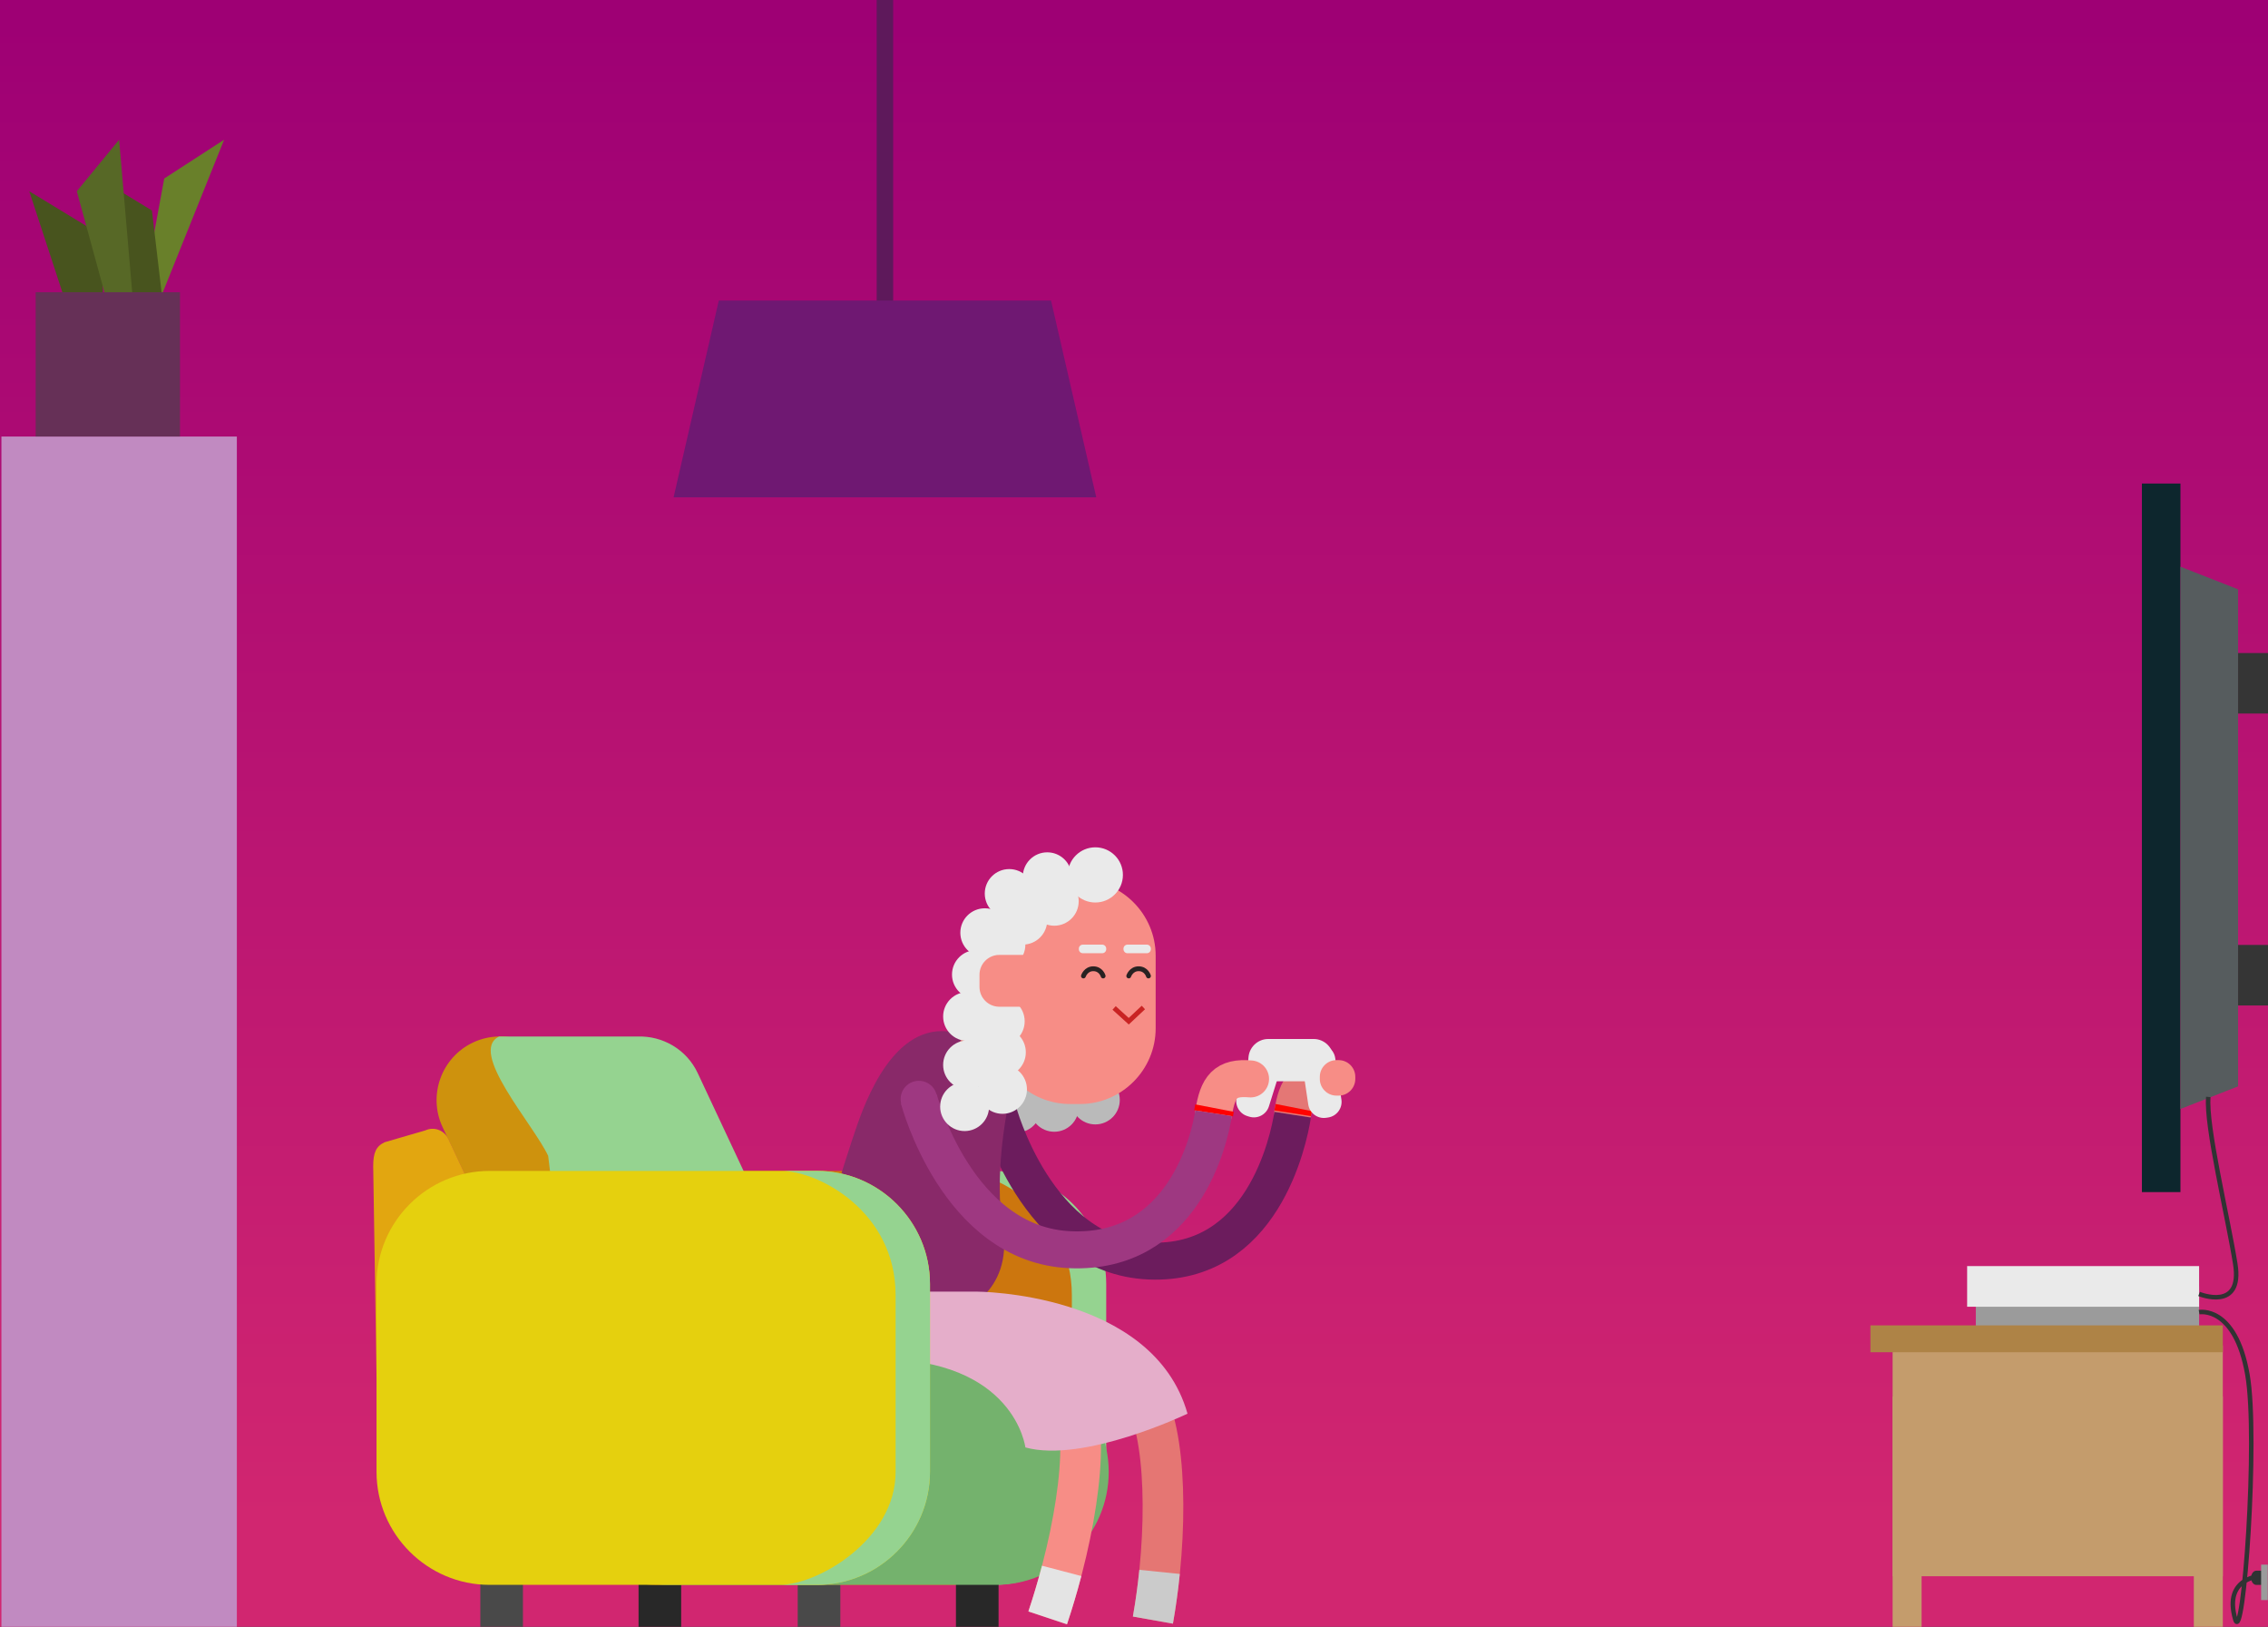 <svg xmlns="http://www.w3.org/2000/svg" viewBox="0 0 1004 720" width="1004" height="720" preserveAspectRatio="xMidYMid meet" style="width: 100%; height: 100%;"><rect x="0" y="0" width="1004" height="720" fill="#333333" stroke="none"/><defs><clipPath id="animationMask_aOrq96byt6"><rect width="1004" height="720" x="0" y="0"></rect></clipPath><linearGradient id="gr_Jbnv2zT6YQ" spreadMethod="pad" gradientUnits="userSpaceOnUse" x1="-1420" y1="-406" x2="-1420" y2="-1067.839"><stop offset="0%" stop-color="rgb(209,38,112)"></stop><stop offset="50%" stop-color="rgb(184,19,114)"></stop><stop offset="100%" stop-color="rgb(158,0,116)"></stop></linearGradient><linearGradient id="gr_Kfg5xofNLh" spreadMethod="pad" gradientUnits="userSpaceOnUse" x1="-991" y1="-721" x2="-1464.429" y2="-721"><stop offset="0%" stop-color="rgb(255,255,255)"></stop><stop offset="50%" stop-color="rgb(255,255,255)"></stop><stop offset="100%" stop-color="rgb(255,255,255)"></stop></linearGradient><linearGradient id="op_pQv6p9wfZP" spreadMethod="pad" gradientUnits="userSpaceOnUse" x1="-991" y1="-721" x2="-1464.429" y2="-721"><stop stop-color="rgb(255,255,255)" offset="0%" stop-opacity="0.3"></stop><stop stop-color="rgb(255,255,255)" offset="50%" stop-opacity="0.15"></stop><stop stop-color="rgb(255,255,255)" offset="100%" stop-opacity="0"></stop></linearGradient><mask id="mk_tdpdk8WkMb"><path fill="url(#op_pQv6p9wfZP)" d="M0 0 M-974.82,-866.99 C-974.82,-866.99 -1271.303,-1080 -1271.303,-1080 C-1271.303,-1080 -1920.373,-1080 -1920.373,-1080 C-1920.373,-1080 -1920,-360.798 -1920,-360.798 C-1920,-360.798 -1324.347,-360.798 -1324.347,-360.798 C-1324.347,-360.798 -974.82,-553.397 -974.82,-553.397"></path></mask></defs><g clip-path="url(#animationMask_aOrq96byt6)"><g transform="matrix(1.002,0,0,1.002,1921,1080)" opacity="1" style="-webkit-user-select: none;"><g opacity="1" transform="matrix(1,0,0,1,0,0)"><path fill="url(#gr_Jbnv2zT6YQ)" fill-rule="evenodd" fill-opacity="1" d="M0 0 M-912.976,-1080.481 C-912.976,-1080.481 -1920.373,-1080 -1920.373,-1080 C-1920.373,-1080 -1920.378,-354.809 -1920.378,-354.809 C-1920.378,-354.809 -912.981,-355.29 -912.981,-355.29 C-912.981,-355.29 -912.976,-1080.481 -912.976,-1080.481z"></path></g></g><g transform="matrix(1,0,0,1,1921,1081)" opacity="1" style="-webkit-user-select: none;"><g opacity="1" transform="matrix(1,0,0,1,0,0)"><path fill="rgb(73,73,73)" fill-opacity="1" d="M0 0 M-1549,-360.798 C-1549,-360.798 -1567.871,-360.798 -1567.871,-360.798 C-1567.871,-360.798 -1567.871,-391.331 -1567.871,-391.331 C-1567.871,-391.331 -1549,-391.331 -1549,-391.331 C-1549,-391.331 -1549,-360.798 -1549,-360.798z"></path></g></g><g transform="matrix(1,0,0,1,1921,1081)" opacity="1" style="-webkit-user-select: none;"><g opacity="1" transform="matrix(1,0,0,1,0,0)"><path fill="rgb(73,73,73)" fill-opacity="1" d="M0 0 M-1689.5,-360.798 C-1689.5,-360.798 -1708.371,-360.798 -1708.371,-360.798 C-1708.371,-360.798 -1708.371,-391.331 -1708.371,-391.331 C-1708.371,-391.331 -1689.5,-391.331 -1689.5,-391.331 C-1689.5,-391.331 -1689.5,-360.798 -1689.5,-360.798z"></path></g></g><g transform="matrix(1,0,0,1,1921,1081)" opacity="1" style="-webkit-user-select: none;"><g opacity="1" transform="matrix(1,0,0,1,0,0)"><path fill="rgb(40,40,40)" fill-opacity="1" d="M0 0 M-1619.451,-360.798 C-1619.451,-360.798 -1638.322,-360.798 -1638.322,-360.798 C-1638.322,-360.798 -1638.322,-391.331 -1638.322,-391.331 C-1638.322,-391.331 -1619.451,-391.331 -1619.451,-391.331 C-1619.451,-391.331 -1619.451,-360.798 -1619.451,-360.798z"></path></g></g><g transform="matrix(1,0,0,1,1921,1081)" opacity="1" style="-webkit-user-select: none;"><g opacity="1" transform="matrix(1,0,0,1,0,0)"><path fill="rgb(206,146,13)" fill-opacity="1" d="M0 0 M-1664.499,-519.256 C-1664.499,-519.256 -1664.499,-519.256 -1664.499,-519.256 C-1678.509,-512.687 -1695.346,-518.775 -1701.915,-532.785 C-1701.915,-532.785 -1725.092,-582.214 -1725.092,-582.214 C-1731.661,-596.224 -1725.573,-613.062 -1711.563,-619.631 C-1711.563,-619.631 -1711.563,-619.631 -1711.563,-619.631 C-1697.553,-626.2 -1680.716,-620.112 -1674.147,-606.102 C-1674.147,-606.102 -1650.97,-556.672 -1650.97,-556.672 C-1644.401,-542.662 -1650.489,-525.825 -1664.499,-519.256z"></path></g></g><g transform="matrix(1,0,0,1,1921,1081)" opacity="1" style="-webkit-user-select: none;"><g opacity="1" transform="matrix(1,0,0,1,0,0)"><path fill="rgb(226,166,16)" fill-opacity="1" d="M0 0 M-1685.667,-480.333 C-1685.667,-480.333 -1714.523,-466.138 -1714.523,-466.138 C-1718.318,-464.359 -1752.538,-467.872 -1754.317,-471.667 C-1754.317,-471.667 -1755.791,-564.892 -1755.791,-564.892 C-1755.791,-570.833 -1754.512,-573.701 -1750.717,-575.48 C-1750.717,-575.48 -1732.731,-580.708 -1732.731,-580.708 C-1728.936,-582.487 -1724.375,-580.839 -1722.596,-577.044 C-1722.596,-577.044 -1682.002,-490.468 -1682.002,-490.468 C-1680.223,-486.673 -1681.872,-482.112 -1685.667,-480.333z"></path></g></g><g transform="matrix(1,0,0,1,1921,1081)" opacity="1" style="-webkit-user-select: none;"><g opacity="1" transform="matrix(1,0,0,1,0,0)"><path fill="rgb(204,118,14)" fill-opacity="1" d="M0 0 M-1485.259,-379.58 C-1485.259,-379.58 -1630.262,-379.58 -1630.262,-379.58 C-1657.762,-379.58 -1680.262,-402.08 -1680.262,-429.58 C-1680.262,-429.58 -1680.262,-512.777 -1680.262,-512.777 C-1680.262,-540.277 -1657.762,-562.777 -1630.262,-562.777 C-1630.262,-562.777 -1485.259,-562.777 -1485.259,-562.777 C-1457.759,-562.777 -1435.259,-540.277 -1435.259,-512.777 C-1435.259,-512.777 -1435.259,-429.58 -1435.259,-429.58 C-1435.259,-402.08 -1457.759,-379.58 -1485.259,-379.58z"></path></g></g><g transform="matrix(1,0,0,1,1921,1081)" opacity="1" style="-webkit-user-select: none;"><g opacity="1" transform="matrix(1,0,0,1,0,0)"><path fill="rgb(149,211,144)" fill-opacity="1" d="M0 0 M-1481.298,-562.777 C-1481.298,-562.777 -1497.03,-562.777 -1497.03,-562.777 C-1480.833,-562.777 -1446.509,-544.991 -1446.509,-507.773 C-1446.509,-507.773 -1446.509,-429.58 -1446.509,-429.58 C-1446.509,-399.667 -1480.833,-379.58 -1497.822,-379.58 C-1497.822,-379.58 -1481.298,-379.58 -1481.298,-379.58 C-1453.798,-379.58 -1431.298,-402.08 -1431.298,-429.58 C-1431.298,-429.58 -1431.298,-512.777 -1431.298,-512.777 C-1431.298,-540.277 -1453.798,-562.777 -1481.298,-562.777z"></path></g></g><g transform="matrix(1,0,0,1,1921,1081)" opacity="1" style="-webkit-user-select: none;"><g opacity="1" transform="matrix(1,0,0,1,0,0)"><path fill="rgb(40,40,40)" fill-opacity="1" d="M0 0 M-1478.951,-360.798 C-1478.951,-360.798 -1497.822,-360.798 -1497.822,-360.798 C-1497.822,-360.798 -1497.822,-391.331 -1497.822,-391.331 C-1497.822,-391.331 -1478.951,-391.331 -1478.951,-391.331 C-1478.951,-391.331 -1478.951,-360.798 -1478.951,-360.798z"></path></g></g><g transform="matrix(1,0,0,1,1921,1081)" opacity="1" style="-webkit-user-select: none;"><g opacity="1" transform="matrix(1,0,0,1,0,0)"><path fill="rgb(116,178,109)" fill-opacity="1" d="M0 0 M-1480.191,-379.58 C-1480.191,-379.58 -1625.193,-379.58 -1625.193,-379.58 C-1652.693,-379.58 -1675.193,-402.08 -1675.193,-429.58 C-1675.193,-429.58 -1675.193,-429.58 -1675.193,-429.58 C-1675.193,-457.08 -1652.693,-479.58 -1625.193,-479.58 C-1625.193,-479.58 -1480.191,-479.58 -1480.191,-479.58 C-1452.691,-479.58 -1430.191,-457.08 -1430.191,-429.58 C-1430.191,-429.58 -1430.191,-429.58 -1430.191,-429.58 C-1430.191,-402.08 -1452.691,-379.58 -1480.191,-379.58z"></path></g></g><g transform="matrix(1,0,0,1,1921,1081)" opacity="1" style="-webkit-user-select: none;"><g opacity="1" transform="matrix(1,0,0,1,0,0)"><path fill="rgb(149,211,144)" fill-opacity="1" d="M0 0 M-1638.73,-622.258 C-1627.776,-622.66 -1617.074,-616.609 -1612.147,-606.102 C-1612.147,-606.102 -1588.97,-556.672 -1588.97,-556.672 C-1582.401,-542.662 -1588.489,-525.825 -1602.499,-519.256 C-1602.499,-519.256 -1602.499,-519.256 -1602.499,-519.256 C-1616.509,-512.687 -1663.764,-489.657 -1670.333,-503.667 C-1670.333,-503.667 -1678.333,-569.443 -1678.333,-569.443 C-1684.902,-583.453 -1714.01,-615.708 -1700,-622.277"></path></g></g><g transform="matrix(1,0,0,1,1921.75,1082)" opacity="1" style="-webkit-user-select: none;"><g opacity="1" transform="matrix(1,0,0,1,0,0)"><path fill="rgb(155,155,155)" fill-opacity="1" d="M0 0 M-948.246,-494.667 C-948.246,-494.667 -1047.093,-494.667 -1047.093,-494.667 C-1047.093,-494.667 -1047.093,-512.667 -1047.093,-512.667 C-1047.093,-512.667 -948.246,-512.667 -948.246,-512.667 C-948.246,-512.667 -948.246,-494.667 -948.246,-494.667z"></path></g></g><g transform="matrix(1,0,0,1,1923,1081)" opacity="1" style="-webkit-user-select: none;"><g opacity="1" transform="matrix(1,0,0,1,0,0)"><path fill="rgb(13,38,45)" fill-opacity="1" d="M0 0 M-957.76,-553.397 C-957.76,-553.397 -974.82,-553.397 -974.82,-553.397 C-974.82,-553.397 -974.82,-866.99 -974.82,-866.99 C-974.82,-866.99 -957.76,-866.99 -957.76,-866.99 C-957.76,-866.99 -957.76,-553.397 -957.76,-553.397z"></path></g></g><g transform="matrix(1,0,0,1,1923,1081)" opacity="1" style="-webkit-user-select: none;"><g opacity="1" transform="matrix(1,0,0,1,0,0)"><path fill="rgb(86,92,94)" fill-opacity="1" d="M0 0 M-932.242,-600.206 C-932.242,-600.206 -957.76,-590.199 -957.76,-590.199 C-957.76,-590.199 -957.76,-830.187 -957.76,-830.187 C-957.76,-830.187 -932.242,-820.181 -932.242,-820.181 C-932.242,-820.181 -932.242,-600.206 -932.242,-600.206z"></path></g></g><g transform="matrix(1,0,0,1,1923,1081)" opacity="1" style="-webkit-user-select: none;"><g opacity="1" transform="matrix(1,0,0,1,0,0)"><path fill="rgb(53,53,53)" fill-opacity="1" d="M0 0 M-917.967,-765.213 C-917.967,-765.213 -932.242,-765.213 -932.242,-765.213 C-932.242,-765.213 -932.242,-791.988 -932.242,-791.988 C-932.242,-791.988 -917.967,-791.988 -917.967,-791.988 C-917.967,-791.988 -917.967,-765.213 -917.967,-765.213z"></path></g></g><g transform="matrix(1,0,0,1,1923,1081)" opacity="1" style="-webkit-user-select: none;"><g opacity="1" transform="matrix(1,0,0,1,0,0)"><path fill="rgb(53,53,53)" fill-opacity="1" d="M0 0 M-917.967,-636.013 C-917.967,-636.013 -932.242,-636.013 -932.242,-636.013 C-932.242,-636.013 -932.242,-662.788 -932.242,-662.788 C-932.242,-662.788 -917.967,-662.788 -917.967,-662.788 C-917.967,-662.788 -917.967,-636.013 -917.967,-636.013z"></path></g></g><g transform="matrix(1,0,0,1,1921.75,1081)" opacity="1" style="-webkit-user-select: none;"><g opacity="1" transform="matrix(1,0,0,1,0,0)"><path fill="rgb(196,156,108)" fill-opacity="1" d="M0 0 M-1083.93,-383.388 C-1083.93,-383.388 -937.753,-383.388 -937.753,-383.388 C-937.753,-383.388 -937.753,-485.534 -937.753,-485.534 C-937.753,-485.534 -1083.93,-485.534 -1083.93,-485.534 C-1083.93,-485.534 -1083.93,-383.388 -1083.93,-383.388z"></path></g></g><g transform="matrix(1,0,0,1,1921.75,1081)" opacity="1" style="-webkit-user-select: none;"><g opacity="1" transform="matrix(1,0,0,1,0,0)"><path fill="rgb(196,156,108)" fill-opacity="1" d="M0 0 M-950.586,-360.798 C-950.586,-360.798 -937.753,-360.798 -937.753,-360.798 C-937.753,-360.798 -937.753,-462.944 -937.753,-462.944 C-937.753,-462.944 -950.586,-462.944 -950.586,-462.944 C-950.586,-462.944 -950.586,-360.798 -950.586,-360.798z"></path></g></g><g transform="matrix(1,0,0,1,1921.75,1081)" opacity="1" style="-webkit-user-select: none;"><g opacity="1" transform="matrix(1,0,0,1,0,0)"><path fill="rgb(196,156,108)" fill-opacity="1" d="M0 0 M-1083.93,-360.798 C-1083.93,-360.798 -1071.096,-360.798 -1071.096,-360.798 C-1071.096,-360.798 -1071.096,-462.944 -1071.096,-462.944 C-1071.096,-462.944 -1083.93,-462.944 -1083.93,-462.944 C-1083.93,-462.944 -1083.93,-360.798 -1083.93,-360.798z"></path></g></g><g transform="matrix(1,0,0,1,1921.75,1081)" opacity="1" style="-webkit-user-select: none;"><g opacity="1" transform="matrix(1,0,0,1,0,0)"><path fill="rgb(174,131,70)" fill-opacity="1" d="M0 0 M-1093.753,-482.523 C-1093.753,-482.523 -937.753,-482.523 -937.753,-482.523 C-937.753,-482.523 -937.753,-494.419 -937.753,-494.419 C-937.753,-494.419 -1093.753,-494.419 -1093.753,-494.419 C-1093.753,-494.419 -1093.753,-482.523 -1093.753,-482.523z"></path></g></g><g transform="matrix(1,0,0,1,1921.75,1081)" opacity="1" style="-webkit-user-select: none;"><g opacity="1" transform="matrix(1,0,0,1,0,0)"><path stroke-linecap="butt" stroke-linejoin="miter" fill-opacity="0" stroke-miterlimit="10" stroke="rgb(48,51,51)" stroke-opacity="1" stroke-width="2" d="M0 0 M-948.246,-500.279 C-948.246,-500.279 -932.241,-503.331 -926.868,-472.664 C-922.01,-444.939 -928.654,-351.927 -932.242,-364.333 C-937.753,-383.387 -920.321,-383.523 -920.321,-383.523"></path></g></g><g transform="matrix(1,0,0,1,1921.75,1081)" opacity="1" style="-webkit-user-select: none;"><g opacity="1" transform="matrix(1,0,0,1,0,0)"><path fill="rgb(48,51,51)" fill-opacity="1" d="M0 0 M-919.32,-379.552 C-919.32,-379.552 -922.913,-379.552 -922.913,-379.552 C-924.196,-379.552 -925.246,-380.97 -925.246,-382.704 C-925.246,-382.704 -925.246,-382.704 -925.246,-382.704 C-925.246,-384.438 -924.196,-385.856 -922.913,-385.856 C-922.913,-385.856 -919.32,-385.856 -919.32,-385.856"></path></g></g><g transform="matrix(1,0,0,1,1921.75,1081)" opacity="1" style="-webkit-user-select: none;"><g opacity="1" transform="matrix(1,0,0,1,0,0)"><path fill="rgb(155,155,155)" fill-opacity="1" d="M0 0 M-920.802,-372.856 C-920.802,-372.856 -917.839,-372.856 -917.839,-372.856 C-917.839,-372.856 -917.839,-388.523 -917.839,-388.523 C-917.839,-388.523 -920.802,-388.523 -920.802,-388.523 C-920.802,-388.523 -920.802,-372.856 -920.802,-372.856z"></path></g></g><g transform="matrix(1,0,0,1,1921.75,1082)" opacity="1" style="-webkit-user-select: none;"><g opacity="1" transform="matrix(1,0,0,1,0,0)"><path fill="rgb(234,234,234)" fill-opacity="1" d="M0 0 M-948.246,-503.667 C-948.246,-503.667 -1050.939,-503.667 -1050.939,-503.667 C-1050.939,-503.667 -1050.939,-521.667 -1050.939,-521.667 C-1050.939,-521.667 -948.246,-521.667 -948.246,-521.667 C-948.246,-521.667 -948.246,-503.667 -948.246,-503.667z"></path></g></g><g transform="matrix(1,0,0,1,1921.75,1081)" opacity="1" style="-webkit-user-select: none;"><g opacity="1" transform="matrix(1,0,0,1,0,0)"><path stroke-linecap="butt" stroke-linejoin="miter" fill-opacity="0" stroke-miterlimit="10" stroke="rgb(48,51,51)" stroke-opacity="1" stroke-width="2" d="M0 0 M-948.246,-508.333 C-948.246,-508.333 -928.817,-500.334 -932.242,-521.667 C-935.667,-543 -945.338,-582.724 -944.169,-595.529"></path></g></g><g transform="matrix(1,0,0,1,1921,1081)" opacity="1" style="-webkit-user-select: none;"><g opacity="1" transform="matrix(1,0,0,1,0,0)"><path fill="rgb(105,128,42)" fill-opacity="1" d="M0 0 M-1821.795,-1019.16 C-1821.795,-1019.16 -1848.295,-1002 -1848.295,-1002 C-1848.295,-1002 -1856.795,-956 -1856.795,-956 C-1856.795,-956 -1852.795,-941.982 -1852.795,-941.982 C-1852.795,-941.982 -1821.795,-1019.16 -1821.795,-1019.16z"></path></g></g><g transform="matrix(1,0,0,1,1921,1081)" opacity="1" style="-webkit-user-select: none;"><g opacity="1" transform="matrix(1,0,0,1,0,0)"><path fill="rgb(72,84,30)" fill-opacity="1" d="M0 0 M-1853.742,-987.844 C-1853.742,-987.844 -1875.476,-1001.061 -1875.476,-1001.061 C-1875.476,-1001.061 -1861.631,-941.73 -1861.631,-941.73 C-1861.631,-941.73 -1847.786,-937.379 -1847.786,-937.379 C-1847.786,-937.379 -1853.742,-987.844 -1853.742,-987.844z"></path></g></g><g transform="matrix(1,0,0,1,1921,1081)" opacity="1" style="-webkit-user-select: none;"><g opacity="1" transform="matrix(1,0,0,1,0,0)"><path fill="rgb(72,84,30)" fill-opacity="1" d="M0 0 M-1875.476,-976.556 C-1875.476,-976.556 -1908.048,-996.363 -1908.048,-996.363 C-1908.048,-996.363 -1893.059,-950.627 -1893.059,-950.627 C-1893.059,-950.627 -1875.476,-941.982 -1875.476,-941.982 C-1875.476,-941.982 -1875.476,-976.556 -1875.476,-976.556z"></path></g></g><g transform="matrix(1,0,0,1,1921,1081)" opacity="1" style="-webkit-user-select: none;"><g opacity="1" transform="matrix(1,0,0,1,0,0)"><path fill="rgb(87,104,38)" fill-opacity="1" d="M0 0 M-1868.261,-1019.16 C-1868.261,-1019.16 -1887,-996.363 -1887,-996.363 C-1887,-996.363 -1872.76,-944.328 -1872.76,-944.328 C-1872.76,-944.328 -1861.631,-941.73 -1861.631,-941.73 C-1861.631,-941.73 -1868.261,-1019.16 -1868.261,-1019.16z"></path></g></g><g transform="matrix(1,0,0,1,1921,1081)" opacity="1" style="-webkit-user-select: none;"><g opacity="1" transform="matrix(1,0,0,1,0,0)"><path fill="rgb(193,138,193)" fill-opacity="1" d="M0 0 M-1816.149,-360.798 C-1816.149,-360.798 -1920.373,-360.798 -1920.373,-360.798 C-1920.373,-360.798 -1920.373,-887.792 -1920.373,-887.792 C-1920.373,-887.792 -1816.149,-887.792 -1816.149,-887.792 C-1816.149,-887.792 -1816.149,-360.798 -1816.149,-360.798z"></path></g></g><g transform="matrix(1,0,0,1,1921,1081)" opacity="1" style="-webkit-user-select: none;"><g opacity="1" transform="matrix(1,0,0,1,0,0)"><path fill="rgb(102,48,87)" fill-opacity="1" d="M0 0 M-1841.327,-951.666 C-1841.327,-951.666 -1905.201,-951.666 -1905.201,-951.666 C-1905.201,-951.666 -1905.201,-887.792 -1905.201,-887.792 C-1905.201,-887.792 -1841.327,-887.792 -1841.327,-887.792 C-1841.327,-887.792 -1841.327,-951.666 -1841.327,-951.666z"></path></g></g><g transform="matrix(1,0,0,1,1921,1074)" opacity="1" style="-webkit-user-select: none;"><g opacity="1" transform="matrix(1,0,0,1,0,0)"><path fill="rgb(94,25,91)" fill-opacity="1" d="M0 0 M-1525.611,-1080 C-1525.611,-1080 -1532.911,-1080 -1532.911,-1080 C-1532.911,-1080 -1532.911,-906.356 -1532.911,-906.356 C-1532.911,-906.356 -1525.611,-906.356 -1525.611,-906.356 C-1525.611,-906.356 -1525.611,-1080 -1525.611,-1080z"></path></g></g><g transform="matrix(1,0,0,1,1921,1081)" opacity="1" style="-webkit-user-select: none;"><g opacity="1" transform="matrix(1,0,0,1,0,0)"><path fill="rgb(111,24,114)" fill-opacity="1" d="M0 0 M-1435.708,-860.907 C-1435.708,-860.907 -1622.813,-860.907 -1622.813,-860.907 C-1622.813,-860.907 -1602.801,-947.982 -1602.801,-947.982 C-1602.801,-947.982 -1455.721,-947.982 -1455.721,-947.982 C-1455.721,-947.982 -1435.708,-860.907 -1435.708,-860.907z"></path></g></g><g transform="matrix(1,0,0,1,1923,1081)" opacity="1" style="-webkit-user-select: none;"><g opacity="1" transform="matrix(1,0,0,1,0,0)"><path fill="url(#gr_Kfg5xofNLh)" mask="url(#mk_tdpdk8WkMb)" fill-opacity="1" d="M0 0 M-974.82,-866.99 C-974.82,-866.99 -1271.303,-1080 -1271.303,-1080 C-1271.303,-1080 -1920.373,-1080 -1920.373,-1080 C-1920.373,-1080 -1920,-360.798 -1920,-360.798 C-1920,-360.798 -1324.347,-360.798 -1324.347,-360.798 C-1324.347,-360.798 -974.82,-553.397 -974.82,-553.397"></path></g></g><g transform="matrix(1,0,0,1,1921,1081)" opacity="1" style="-webkit-user-select: none;"><g opacity="1" transform="matrix(1,0,0,1,0,0)"><path fill="rgb(186,186,186)" fill-opacity="1" d="M0 0 M-1460.18,-590.59 C-1460.18,-584.61 -1465.027,-579.762 -1471.007,-579.762 C-1476.987,-579.762 -1481.835,-584.61 -1481.835,-590.59 C-1481.835,-596.57 -1476.987,-601.418 -1471.007,-601.418 C-1465.027,-601.418 -1460.18,-596.57 -1460.18,-590.59z"></path></g></g><g transform="matrix(1,0,0,1,1913.481,1068.762)" opacity="1" style="-webkit-user-select: none;"><g opacity="1" transform="matrix(1,0,0,1,0,0)"><path fill="rgb(186,186,186)" fill-opacity="1" d="M0 0 M-1452.58,-595.132 C-1452.58,-589.152 -1457.428,-584.304 -1463.408,-584.304 C-1469.388,-584.304 -1474.235,-589.152 -1474.235,-595.132 C-1474.235,-601.112 -1469.388,-605.959 -1463.408,-605.959 C-1457.428,-605.959 -1452.58,-601.112 -1452.58,-595.132z"></path></g></g><g transform="matrix(1,0,0,1,1921,1081)" opacity="1" style="-webkit-user-select: none;"><g opacity="1" transform="matrix(1,0,0,1,0,0)"><path fill="rgb(186,186,186)" fill-opacity="1" d="M0 0 M-1434.279,-598.873 C-1434.279,-592.893 -1439.126,-588.045 -1445.106,-588.045 C-1451.086,-588.045 -1455.934,-592.893 -1455.934,-598.873 C-1455.934,-604.853 -1451.086,-609.7 -1445.106,-609.7 C-1439.126,-609.7 -1434.279,-604.853 -1434.279,-598.873z"></path></g></g><g transform="matrix(1,0,0,1,1921,1081)" opacity="1" style="-webkit-user-select: none;"><g opacity="1" transform="matrix(1,0,0,1,0,0)"><path fill="rgb(186,186,186)" fill-opacity="1" d="M0 0 M-1443.477,-590.943 C-1443.477,-584.963 -1448.325,-580.115 -1454.305,-580.115 C-1460.285,-580.115 -1465.132,-584.963 -1465.132,-590.943 C-1465.132,-596.923 -1460.285,-601.77 -1454.305,-601.77 C-1448.325,-601.77 -1443.477,-596.923 -1443.477,-590.943z"></path></g></g><g transform="matrix(1,0,0,1,1921,1063.5)" opacity="1" style="-webkit-user-select: none;"><g opacity="1" transform="matrix(1,0,0,1,0,0)"><path fill="rgb(186,186,186)" fill-opacity="1" d="M0 0 M-1443.477,-590.943 C-1443.477,-584.963 -1448.325,-580.115 -1454.305,-580.115 C-1460.285,-580.115 -1465.132,-584.963 -1465.132,-590.943 C-1465.132,-596.923 -1460.285,-601.77 -1454.305,-601.77 C-1448.325,-601.77 -1443.477,-596.923 -1443.477,-590.943z"></path></g></g><g transform="matrix(1,0,0,1,1920.999,1081)" opacity="1" style="-webkit-user-select: none;"><g opacity="1" transform="matrix(1,0,0,1,0,0)"><path fill="rgb(186,186,186)" fill-opacity="1" d="M0 0 M-1425.292,-594.192 C-1425.292,-588.212 -1430.139,-583.365 -1436.119,-583.365 C-1442.099,-583.365 -1446.947,-588.212 -1446.947,-594.192 C-1446.947,-600.172 -1442.099,-605.02 -1436.119,-605.02 C-1430.139,-605.02 -1425.292,-600.172 -1425.292,-594.192z"></path></g></g><g transform="matrix(1,0,0,1,1921.773,1063.517)" opacity="1" style="-webkit-user-select: none;"><g opacity="1" transform="matrix(1,0,0,1,0,0)"><path fill="rgb(186,186,186)" fill-opacity="1" d="M0 0 M-1425.292,-594.192 C-1425.292,-588.212 -1430.139,-583.365 -1436.119,-583.365 C-1442.099,-583.365 -1446.947,-588.212 -1446.947,-594.192 C-1446.947,-600.172 -1442.099,-605.02 -1436.119,-605.02 C-1430.139,-605.02 -1425.292,-600.172 -1425.292,-594.192z"></path></g></g><g transform="matrix(1,0,0,1,1955.996,1081.003)" opacity="1" style="-webkit-user-select: none;"><g opacity="1" transform="matrix(1,0,0,1,0,0)"><path stroke-linecap="round" stroke-linejoin="miter" fill-opacity="0" stroke-miterlimit="10" stroke="rgb(228,119,117)" stroke-opacity="1" stroke-width="16.367" d="M0 0 M-1383.762,-588.293 C-1381.94,-600.015 -1378.588,-604.498 -1367.399,-603.493"></path></g><g opacity="1" transform="matrix(1,0,0,1,0,0)"><path stroke-linecap="butt" stroke-linejoin="miter" fill-opacity="0" stroke-miterlimit="10" stroke="rgb(255,4,0)" stroke-opacity="1" stroke-width="16.367" d="M0 0 M-1383.762,-588.293 C-1383.623,-589.184 -1383.476,-590.034 -1383.317,-590.842"></path></g></g><g transform="matrix(1,0,0,1,1955.996,1086.003)" opacity="1" style="-webkit-user-select: none;"><g opacity="1" transform="matrix(1,0,0,1,0,0)"><path stroke-linecap="butt" stroke-linejoin="miter" fill-opacity="0" stroke-miterlimit="10" stroke="rgb(108,28,93)" stroke-opacity="1" stroke-width="16.367" d="M0 0 M-1514.234,-594.582 C-1514.234,-594.582 -1497.309,-530.041 -1447.25,-527.91 C-1397.191,-525.779 -1385.584,-580.946 -1383.762,-592.668"></path></g></g><g transform="matrix(1,0,0,1,1955.996,1086.003)" opacity="1" style="-webkit-user-select: none;"><g opacity="1" transform="matrix(1,0,0,1,0,0)"><path fill="rgb(108,28,93)" fill-opacity="1" d="M0 0 M-1506.155,-594.582 C-1506.155,-590.12 -1509.772,-586.503 -1514.234,-586.503 C-1518.696,-586.503 -1522.313,-590.12 -1522.313,-594.582 C-1522.313,-599.044 -1518.696,-602.661 -1514.234,-602.661 C-1509.772,-602.661 -1506.155,-599.044 -1506.155,-594.582z"></path></g></g><g></g><g transform="matrix(1,0,0,1,1921,1081)" opacity="1" style="-webkit-user-select: none;"><g opacity="1" transform="matrix(1,0,0,1,0,0)"><path fill="rgb(137,41,105)" fill-opacity="1" d="M0 0 M-1530.721,-488.572 C-1530.721,-488.572 -1540.244,-491.103 -1540.244,-491.103 C-1554.708,-494.947 -1565.144,-505.705 -1561.3,-520.169 C-1561.3,-520.169 -1547.446,-566.223 -1541.585,-582.981 C-1535.724,-599.739 -1521.673,-632.608 -1494.455,-622.9 C-1494.455,-622.9 -1494.455,-622.9 -1494.455,-622.9 C-1479.991,-619.056 -1471.302,-604.076 -1475.146,-589.612 C-1475.146,-589.612 -1480.98,-560.786 -1477.114,-537.752 C-1472.146,-508.155 -1497.188,-499.922 -1497.188,-499.922 C-1509.182,-489.165 -1516.257,-484.728 -1530.721,-488.572z"></path></g></g><g></g><g transform="matrix(1,0,0,1,1921,1081)" opacity="1" style="-webkit-user-select: none;"><g opacity="1" transform="matrix(1,0,0,1,0,0)"><path stroke-linecap="butt" stroke-linejoin="miter" fill-opacity="0" stroke-miterlimit="10" stroke="rgb(229,118,115)" stroke-opacity="1" stroke-width="18" d="M0 0 M-1499.372,-496.694 C-1499.372,-496.694 -1439.856,-500.741 -1415.483,-464.578 C-1404.2,-447.837 -1403.91,-401.825 -1410.631,-363.983"></path></g><g opacity="1" transform="matrix(1,0,0,1,0,0)"><path stroke-linecap="butt" stroke-linejoin="miter" fill-opacity="0" stroke-miterlimit="10" stroke="rgb(203,203,203)" stroke-opacity="1" stroke-width="18" d="M0 0 M-1407.673,-385.321 C-1408.409,-378.088 -1409.403,-370.899 -1410.631,-363.983"></path></g></g><g transform="matrix(1,0,0,1,1921,1081)" opacity="1" style="-webkit-user-select: none;"><g opacity="1" transform="matrix(1,0,0,1,0,0)"><path stroke-linecap="butt" stroke-linejoin="miter" fill-opacity="0" stroke-miterlimit="10" stroke="rgb(247,141,134)" stroke-opacity="1" stroke-width="18" d="M0 0 M-1531.995,-496.694 C-1531.995,-496.694 -1470.898,-503.296 -1447.29,-464.8 C-1437.316,-448.536 -1444.5,-403 -1457.209,-364.972"></path></g><g opacity="1" transform="matrix(1,0,0,1,0,0)"><path stroke-linecap="butt" stroke-linejoin="miter" fill-opacity="0" stroke-miterlimit="10" stroke="rgb(228,228,228)" stroke-opacity="1" stroke-width="18" d="M0 0 M-1451.018,-385.767 C-1452.863,-378.736 -1454.949,-371.735 -1457.209,-364.972"></path></g></g><g transform="matrix(1,0,0,1,1921,1081)" opacity="1" style="-webkit-user-select: none;"><g opacity="1" transform="matrix(1,0,0,1,0,0)"><path fill="rgb(224,113,108)" fill-opacity="1" d="M0 0 M-1490.265,-604.862 C-1490.265,-604.862 -1493.309,-606.807 -1493.309,-606.807 C-1497.663,-609.589 -1498.949,-615.428 -1496.167,-619.782 C-1496.167,-619.782 -1464.725,-668.99 -1464.725,-668.99 C-1461.943,-673.344 -1456.104,-674.63 -1451.75,-671.848 C-1451.75,-671.848 -1448.706,-669.902 -1448.706,-669.902 C-1444.352,-667.12 -1443.066,-661.281 -1445.848,-656.927 C-1445.848,-656.927 -1477.29,-607.72 -1477.29,-607.72 C-1480.072,-603.366 -1485.911,-602.08 -1490.265,-604.862z"></path></g></g><g transform="matrix(1,0,0,1,1921,1081)" opacity="1" style="-webkit-user-select: none;"><g opacity="1" transform="matrix(1,0,0,1,0,0)"><path fill="rgb(247,141,134)" fill-opacity="1" d="M0 0 M-1442.907,-592.391 C-1442.907,-592.391 -1447.305,-592.391 -1447.305,-592.391 C-1465.728,-592.391 -1480.801,-607.464 -1480.801,-625.887 C-1480.801,-625.887 -1480.801,-658.024 -1480.801,-658.024 C-1480.801,-676.447 -1465.728,-691.52 -1447.305,-691.52 C-1447.305,-691.52 -1442.907,-691.52 -1442.907,-691.52 C-1424.484,-691.52 -1409.411,-676.447 -1409.411,-658.024 C-1409.411,-658.024 -1409.411,-625.887 -1409.411,-625.887 C-1409.411,-607.464 -1424.484,-592.391 -1442.907,-592.391z"></path></g></g><g transform="matrix(1,0,0,1,1921,1081)" opacity="1" style="-webkit-user-select: none;"><g opacity="1" transform="matrix(1,0,0,1,0,0)"><path fill="rgb(229,174,202)" fill-opacity="1" d="M0 0 M-1488.743,-509.367 C-1488.743,-509.367 -1410.649,-509.334 -1395.306,-455.342 C-1395.306,-455.342 -1441.259,-433.284 -1467.088,-440.406 C-1467.088,-440.406 -1471.76,-479.58 -1532.405,-479.58 C-1532.405,-479.58 -1532.405,-509.367 -1532.405,-509.367 C-1532.405,-509.367 -1488.743,-509.367 -1488.743,-509.367z"></path></g></g><g transform="matrix(1,0,0,1,504,433.25)" opacity="0" style="-webkit-user-select: none; display: block;"><g opacity="1" transform="matrix(1,0,0,1,0,0)"><path fill="rgb(255,255,255)" fill-opacity="1" d="M0 0 M5,0 C5,0 5,0 5,0 C5,2.759 2.759,5 0,5 C0,5 0,5 0,5 C-2.759,5 -5,2.759 -5,0 C-5,0 -5,0 -5,0 C-5,-2.759 -2.759,-5 0,-5 C0,-5 0,-5 0,-5 C2.759,-5 5,-2.759 5,0z" style="display: block;"></path></g><g opacity="1" transform="matrix(1,0,0,1,0,0)"><path fill="rgb(0,0,0)" fill-opacity="1" d="M0 0 M1.5,0 C1.5,0 1.5,0 1.5,0 C1.5,0.828 0.828,1.5 0,1.5 C0,1.5 0,1.5 0,1.5 C-0.828,1.5 -1.5,0.828 -1.5,0 C-1.5,0 -1.5,0 -1.5,0 C-1.5,-0.828 -0.828,-1.5 0,-1.5 C0,-1.5 0,-1.5 0,-1.5 C0.828,-1.5 1.5,-0.828 1.5,0z" style="display: block;"></path></g></g><g transform="matrix(1,0,0,1,484,433.25)" opacity="0" style="-webkit-user-select: none; display: block;"><g opacity="1" transform="matrix(1,0,0,1,0,0)"><path fill="rgb(255,255,255)" fill-opacity="1" d="M0 0 M5,0 C5,0 5,0 5,0 C5,2.759 2.759,5 0,5 C0,5 0,5 0,5 C-2.759,5 -5,2.759 -5,0 C-5,0 -5,0 -5,0 C-5,-2.759 -2.759,-5 0,-5 C0,-5 0,-5 0,-5 C2.759,-5 5,-2.759 5,0z" style="display: block;"></path></g><g opacity="1" transform="matrix(1,0,0,1,0,0)"><path fill="rgb(0,0,0)" fill-opacity="1" d="M0 0 M1.5,0 C1.5,0 1.5,0 1.5,0 C1.5,0.828 0.828,1.5 0,1.5 C0,1.5 0,1.5 0,1.5 C-0.828,1.5 -1.5,0.828 -1.5,0 C-1.5,0 -1.5,0 -1.5,0 C-1.5,-0.828 -0.828,-1.5 0,-1.5 C0,-1.5 0,-1.5 0,-1.5 C0.828,-1.5 1.5,-0.828 1.5,0z" style="display: block;"></path></g></g><g transform="matrix(1,0,0,1,1921,1081)" opacity="1" style="-webkit-user-select: none;"><g opacity="1" transform="matrix(1,0,0,1,0,0)"><path stroke-linecap="round" stroke-linejoin="miter" fill-opacity="0" stroke-miterlimit="10" stroke="rgb(41,34,34)" stroke-opacity="1" stroke-width="2.131" d="M0 0 M-1421.327,-649.057 C-1421.327,-649.057 -1420.268,-652.256 -1416.964,-652.256 C-1413.519,-652.256 -1412.601,-649.057 -1412.601,-649.057"></path></g></g><g transform="matrix(1,0,0,1,1921,1081)" opacity="1" style="-webkit-user-select: none;"><g opacity="1" transform="matrix(1,0,0,1,0,0)"><path stroke-linecap="round" stroke-linejoin="miter" fill-opacity="0" stroke-miterlimit="10" stroke="rgb(41,34,34)" stroke-opacity="1" stroke-width="2.131" d="M0 0 M-1441.389,-649.057 C-1441.389,-649.057 -1440.331,-652.256 -1437.027,-652.256 C-1433.582,-652.256 -1432.664,-649.057 -1432.664,-649.057"></path></g></g><g transform="matrix(1,0,0,1,1921,1081)" opacity="1" style="-webkit-user-select: none;"><g opacity="1" transform="matrix(1,0,0,1,0,0)"><path fill="rgb(234,234,234)" fill-opacity="1" d="M0 0 M-1413.324,-659.122 C-1413.324,-659.122 -1421.869,-659.122 -1421.869,-659.122 C-1422.853,-659.122 -1423.658,-659.927 -1423.658,-660.911 C-1423.658,-660.911 -1423.658,-661.145 -1423.658,-661.145 C-1423.658,-662.129 -1422.853,-662.934 -1421.869,-662.934 C-1421.869,-662.934 -1413.324,-662.934 -1413.324,-662.934 C-1412.34,-662.934 -1411.535,-662.129 -1411.535,-661.145 C-1411.535,-661.145 -1411.535,-660.911 -1411.535,-660.911 C-1411.535,-659.927 -1412.34,-659.122 -1413.324,-659.122z"></path></g></g><g transform="matrix(1,0,0,1,1921,1081)" opacity="1" style="-webkit-user-select: none;"><g opacity="1" transform="matrix(1,0,0,1,0,0)"><path fill="rgb(234,234,234)" fill-opacity="1" d="M0 0 M-1433.083,-659.122 C-1433.083,-659.122 -1441.629,-659.122 -1441.629,-659.122 C-1442.613,-659.122 -1443.417,-659.927 -1443.417,-660.911 C-1443.417,-660.911 -1443.417,-661.145 -1443.417,-661.145 C-1443.417,-662.129 -1442.613,-662.934 -1441.629,-662.934 C-1441.629,-662.934 -1433.083,-662.934 -1433.083,-662.934 C-1432.099,-662.934 -1431.294,-662.129 -1431.294,-661.145 C-1431.294,-661.145 -1431.294,-660.911 -1431.294,-660.911 C-1431.294,-659.927 -1432.099,-659.122 -1433.083,-659.122z"></path></g></g><g transform="matrix(1,0,0,1,1921,1081)" opacity="1" style="-webkit-user-select: none;"><g opacity="1" transform="matrix(1,0,0,1,0,0)"><path stroke-linecap="butt" stroke-linejoin="miter" fill-opacity="0" stroke-miterlimit="10" stroke="rgb(201,35,35)" stroke-opacity="1" stroke-width="2.131" d="M0 0 M-1427.803,-634.913 C-1427.803,-634.913 -1421.327,-629.033 -1421.327,-629.033 C-1421.327,-629.033 -1414.851,-635.109 -1414.851,-635.109"></path></g></g><g transform="matrix(1,0,0,1,1921,1081)" opacity="1" style="-webkit-user-select: none;"><g opacity="1" transform="matrix(1,0,0,1,0,0)"><path fill="rgb(234,234,234)" fill-opacity="1" d="M0 0 M-1339.467,-602.466 C-1339.467,-602.466 -1359.567,-602.466 -1359.567,-602.466 C-1364.394,-602.466 -1368.344,-606.415 -1368.344,-611.242 C-1368.344,-611.242 -1368.344,-612.394 -1368.344,-612.394 C-1368.344,-617.221 -1364.394,-621.171 -1359.567,-621.171 C-1359.567,-621.171 -1339.467,-621.171 -1339.467,-621.171 C-1334.64,-621.171 -1330.691,-617.221 -1330.691,-612.394 C-1330.691,-612.394 -1330.691,-611.242 -1330.691,-611.242 C-1330.691,-606.415 -1334.64,-602.466 -1339.467,-602.466z"></path></g></g><g transform="matrix(1,0,0,1,1921,1081)" opacity="1" style="-webkit-user-select: none;"><g opacity="1" transform="matrix(1,0,0,1,0,0)"><path fill="rgb(234,234,234)" fill-opacity="1" d="M0 0 M-1368.873,-587.067 C-1368.873,-587.067 -1368,-586.794 -1368,-586.794 C-1364.345,-585.649 -1360.419,-587.702 -1359.274,-591.357 C-1359.274,-591.357 -1353.704,-609.137 -1353.704,-609.137 C-1352.559,-612.792 -1354.612,-616.719 -1358.267,-617.864 C-1358.267,-617.864 -1359.14,-618.137 -1359.14,-618.137 C-1362.795,-619.282 -1366.721,-617.229 -1367.866,-613.574 C-1367.866,-613.574 -1373.436,-595.794 -1373.436,-595.794 C-1374.581,-592.139 -1372.528,-588.212 -1368.873,-587.067z"></path></g></g><g transform="matrix(1,0,0,1,1921,1081)" opacity="1" style="-webkit-user-select: none;"><g opacity="1" transform="matrix(1,0,0,1,0,0)"><path fill="rgb(234,234,234)" fill-opacity="1" d="M0 0 M-1333.944,-586.297 C-1333.944,-586.297 -1333.04,-586.432 -1333.04,-586.432 C-1329.252,-586.998 -1326.616,-590.56 -1327.182,-594.348 C-1327.182,-594.348 -1329.935,-612.776 -1329.935,-612.776 C-1330.501,-616.564 -1334.063,-619.2 -1337.851,-618.634 C-1337.851,-618.634 -1338.755,-618.499 -1338.755,-618.499 C-1342.543,-617.933 -1345.179,-614.371 -1344.613,-610.583 C-1344.613,-610.583 -1341.86,-592.156 -1341.86,-592.156 C-1341.294,-588.368 -1337.732,-585.731 -1333.944,-586.297z"></path></g></g><g transform="matrix(1,0,0,1,1921,1081)" opacity="1" style="-webkit-user-select: none;"><g opacity="1" transform="matrix(1,0,0,1,0,0)"><path fill="rgb(247,141,134)" fill-opacity="1" d="M0 0 M-1328.406,-596.107 C-1328.406,-596.107 -1329.374,-596.107 -1329.374,-596.107 C-1333.428,-596.107 -1336.744,-599.423 -1336.744,-603.477 C-1336.744,-603.477 -1336.744,-604.445 -1336.744,-604.445 C-1336.744,-608.499 -1333.428,-611.815 -1329.374,-611.815 C-1329.374,-611.815 -1328.406,-611.815 -1328.406,-611.815 C-1324.352,-611.815 -1321.036,-608.499 -1321.036,-604.445 C-1321.036,-604.445 -1321.036,-603.477 -1321.036,-603.477 C-1321.036,-599.423 -1324.352,-596.107 -1328.406,-596.107z"></path></g></g><g transform="matrix(1,0,0,1,1921,1081)" opacity="1" style="-webkit-user-select: none;"><g opacity="1" transform="matrix(1,0,0,1,0,0)"><path stroke-linecap="round" stroke-linejoin="miter" fill-opacity="0" stroke-miterlimit="10" stroke="rgb(247,141,134)" stroke-opacity="1" stroke-width="16.367" d="M0 0 M-1383.762,-588.293 C-1381.94,-600.015 -1378.588,-604.498 -1367.399,-603.493"></path></g><g opacity="1" transform="matrix(1,0,0,1,0,0)"><path stroke-linecap="butt" stroke-linejoin="miter" fill-opacity="0" stroke-miterlimit="10" stroke="rgb(255,0,0)" stroke-opacity="1" stroke-width="17.367" d="M0 0 M-1383.762,-588.293 C-1383.638,-589.091 -1383.507,-589.856 -1383.366,-590.588"></path></g></g><g transform="matrix(1,0,0,1,1921,1081)" opacity="1" style="-webkit-user-select: none;"><g opacity="1" transform="matrix(1,0,0,1,0,0)"><path stroke-linecap="butt" stroke-linejoin="miter" fill-opacity="0" stroke-miterlimit="10" stroke="rgb(158,56,129)" stroke-opacity="1" stroke-width="16.367" d="M0 0 M-1514.234,-594.582 C-1514.234,-594.582 -1497.309,-530.041 -1447.25,-527.91 C-1397.191,-525.779 -1385.584,-576.571 -1383.762,-588.293"></path></g></g><g transform="matrix(1,0,0,1,1921,1081)" opacity="1" style="-webkit-user-select: none;"><g opacity="1" transform="matrix(1,0,0,1,0,0)"><path fill="rgb(158,56,129)" fill-opacity="1" d="M0 0 M-1506.155,-594.582 C-1506.155,-590.12 -1509.772,-586.503 -1514.234,-586.503 C-1518.696,-586.503 -1522.313,-590.12 -1522.313,-594.582 C-1522.313,-599.044 -1518.696,-602.661 -1514.234,-602.661 C-1509.772,-602.661 -1506.155,-599.044 -1506.155,-594.582z"></path></g></g><g transform="matrix(1,0,0,1,1921,1081)" opacity="1" style="-webkit-user-select: none;"><g opacity="1" transform="matrix(1,0,0,1,0,0)"><path fill="rgb(234,234,234)" fill-opacity="1" d="M0 0 M-1423.908,-693.789 C-1423.908,-687.045 -1429.375,-681.578 -1436.119,-681.578 C-1442.863,-681.578 -1448.33,-687.045 -1448.33,-693.789 C-1448.33,-700.533 -1442.863,-706 -1436.119,-706 C-1429.375,-706 -1423.908,-700.533 -1423.908,-693.789z"></path></g></g><g transform="matrix(1,0,0,1,1921,1081)" opacity="1" style="-webkit-user-select: none;"><g opacity="1" transform="matrix(1,0,0,1,0,0)"><path fill="rgb(234,234,234)" fill-opacity="1" d="M0 0 M-1446.572,-692.955 C-1446.572,-686.975 -1451.42,-682.128 -1457.4,-682.128 C-1463.38,-682.128 -1468.227,-686.975 -1468.227,-692.955 C-1468.227,-698.935 -1463.38,-703.783 -1457.4,-703.783 C-1451.42,-703.783 -1446.572,-698.935 -1446.572,-692.955z"></path></g></g><g transform="matrix(1,0,0,1,1921,1081)" opacity="1" style="-webkit-user-select: none;"><g opacity="1" transform="matrix(1,0,0,1,0,0)"><path fill="rgb(234,234,234)" fill-opacity="1" d="M0 0 M-1463.408,-685.543 C-1463.408,-679.563 -1468.255,-674.715 -1474.235,-674.715 C-1480.215,-674.715 -1485.063,-679.563 -1485.063,-685.543 C-1485.063,-691.523 -1480.215,-696.371 -1474.235,-696.371 C-1468.255,-696.371 -1463.408,-691.523 -1463.408,-685.543z"></path></g></g><g transform="matrix(1,0,0,1,1921,1081)" opacity="1" style="-webkit-user-select: none;"><g opacity="1" transform="matrix(1,0,0,1,0,0)"><path fill="rgb(234,234,234)" fill-opacity="1" d="M0 0 M-1474.223,-668.187 C-1474.223,-662.207 -1479.07,-657.359 -1485.05,-657.359 C-1491.03,-657.359 -1495.878,-662.207 -1495.878,-668.187 C-1495.878,-674.167 -1491.03,-679.014 -1485.05,-679.014 C-1479.07,-679.014 -1474.223,-674.167 -1474.223,-668.187z"></path></g></g><g transform="matrix(1,0,0,1,1921,1081)" opacity="1" style="-webkit-user-select: none;"><g opacity="1" transform="matrix(1,0,0,1,0,0)"><path fill="rgb(234,234,234)" fill-opacity="1" d="M0 0 M-1467.088,-662.934 C-1467.088,-656.954 -1471.935,-652.106 -1477.915,-652.106 C-1483.895,-652.106 -1488.743,-656.954 -1488.743,-662.934 C-1488.743,-668.914 -1483.895,-673.762 -1477.915,-673.762 C-1471.935,-673.762 -1467.088,-668.914 -1467.088,-662.934z"></path></g></g><g transform="matrix(1,0,0,1,1921,1081)" opacity="1" style="-webkit-user-select: none;"><g opacity="1" transform="matrix(1,0,0,1,0,0)"><path fill="rgb(234,234,234)" fill-opacity="1" d="M0 0 M-1457.4,-673.762 C-1457.4,-667.782 -1462.247,-662.934 -1468.227,-662.934 C-1474.207,-662.934 -1479.055,-667.782 -1479.055,-673.762 C-1479.055,-679.742 -1474.207,-684.589 -1468.227,-684.589 C-1462.247,-684.589 -1457.4,-679.742 -1457.4,-673.762z"></path></g></g><g transform="matrix(1,0,0,1,1921,1081)" opacity="1" style="-webkit-user-select: none;"><g opacity="1" transform="matrix(1,0,0,1,0,0)"><path fill="rgb(234,234,234)" fill-opacity="1" d="M0 0 M-1443.477,-682.128 C-1443.477,-676.148 -1448.325,-671.3 -1454.305,-671.3 C-1460.285,-671.3 -1465.132,-676.148 -1465.132,-682.128 C-1465.132,-688.108 -1460.285,-692.955 -1454.305,-692.955 C-1448.325,-692.955 -1443.477,-688.108 -1443.477,-682.128z"></path></g></g><g transform="matrix(1,0,0,1,1921.499,1080.991)" opacity="1" style="-webkit-user-select: none;"><g opacity="1" transform="matrix(1,0,0,1,0,0)"><path fill="rgb(234,234,234)" fill-opacity="1" d="M0 0 M-1466.889,-598.873 C-1466.889,-592.893 -1471.736,-588.045 -1477.716,-588.045 C-1483.696,-588.045 -1488.544,-592.893 -1488.544,-598.873 C-1488.544,-604.853 -1483.696,-609.7 -1477.716,-609.7 C-1471.736,-609.7 -1466.889,-604.853 -1466.889,-598.873z"></path></g></g><g transform="matrix(1,0,0,1,1921,1081)" opacity="1" style="-webkit-user-select: none;"><g opacity="1" transform="matrix(1,0,0,1,0,0)"><path fill="rgb(234,234,234)" fill-opacity="1" d="M0 0 M-1466.889,-615.29 C-1466.889,-609.31 -1471.736,-604.463 -1477.716,-604.463 C-1483.696,-604.463 -1488.544,-609.31 -1488.544,-615.29 C-1488.544,-621.27 -1483.696,-626.118 -1477.716,-626.118 C-1471.736,-626.118 -1466.889,-621.27 -1466.889,-615.29z"></path></g></g><g transform="matrix(1,0,0,1,1921,1081)" opacity="1" style="-webkit-user-select: none;"><g opacity="1" transform="matrix(1,0,0,1,0,0)"><path fill="rgb(234,234,234)" fill-opacity="1" d="M0 0 M-1467.398,-629.002 C-1467.398,-623.022 -1472.246,-618.175 -1478.226,-618.175 C-1484.206,-618.175 -1489.053,-623.022 -1489.053,-629.002 C-1489.053,-634.982 -1484.206,-639.83 -1478.226,-639.83 C-1472.246,-639.83 -1467.398,-634.982 -1467.398,-629.002z"></path></g></g><g transform="matrix(1,0,0,1,1921,1081)" opacity="1" style="-webkit-user-select: none;"><g opacity="1" transform="matrix(1,0,0,1,0,0)"><path fill="rgb(234,234,234)" fill-opacity="1" d="M0 0 M-1471.007,-618.175 C-1471.007,-612.195 -1475.855,-607.347 -1481.835,-607.347 C-1487.815,-607.347 -1492.663,-612.195 -1492.663,-618.175 C-1492.663,-624.155 -1487.815,-629.002 -1481.835,-629.002 C-1475.855,-629.002 -1471.007,-624.155 -1471.007,-618.175z"></path></g></g><g transform="matrix(0.972,0.236,-0.236,0.972,1734.545,1393.826)" opacity="1" style="-webkit-user-select: none;"><g opacity="1" transform="matrix(1,0,0,1,0,0)"><path fill="rgb(234,234,234)" fill-opacity="1" d="M0 0 M-1471.007,-618.175 C-1471.007,-612.195 -1475.855,-607.347 -1481.835,-607.347 C-1487.815,-607.347 -1492.663,-612.195 -1492.663,-618.175 C-1492.663,-624.155 -1487.815,-629.002 -1481.835,-629.002 C-1475.855,-629.002 -1471.007,-624.155 -1471.007,-618.175z"></path></g></g><g transform="matrix(1,0,0,1,1921.014,1079.5)" opacity="1" style="-webkit-user-select: none;"><g opacity="1" transform="matrix(1,0,0,1,0,0)"><path fill="rgb(234,234,234)" fill-opacity="1" d="M0 0 M-1483.167,-589.753 C-1483.167,-583.773 -1488.015,-578.925 -1493.995,-578.925 C-1499.975,-578.925 -1504.823,-583.773 -1504.823,-589.753 C-1504.823,-595.733 -1499.975,-600.58 -1493.995,-600.58 C-1488.015,-600.58 -1483.167,-595.733 -1483.167,-589.753z"></path></g></g><g transform="matrix(1,0,0,1,1921,1081)" opacity="1" style="-webkit-user-select: none;"><g opacity="1" transform="matrix(1,0,0,1,0,0)"><path fill="rgb(234,234,234)" fill-opacity="1" d="M0 0 M-1481.835,-609.7 C-1481.835,-603.72 -1486.683,-598.873 -1492.663,-598.873 C-1498.643,-598.873 -1503.49,-603.72 -1503.49,-609.7 C-1503.49,-615.68 -1498.643,-620.528 -1492.663,-620.528 C-1486.683,-620.528 -1481.835,-615.68 -1481.835,-609.7z"></path></g></g><g transform="matrix(1,0,0,1,1921,1081)" opacity="1" style="-webkit-user-select: none;"><g opacity="1" transform="matrix(1,0,0,1,0,0)"><path fill="rgb(234,234,234)" fill-opacity="1" d="M0 0 M-1481.835,-631.128 C-1481.835,-625.148 -1486.683,-620.3 -1492.663,-620.3 C-1498.643,-620.3 -1503.49,-625.148 -1503.49,-631.128 C-1503.49,-637.108 -1498.643,-641.956 -1492.663,-641.956 C-1486.683,-641.956 -1481.835,-637.108 -1481.835,-631.128z"></path></g></g><g transform="matrix(1,0,0,1,1921,1081)" opacity="1" style="-webkit-user-select: none;"><g opacity="1" transform="matrix(1,0,0,1,0,0)"><path fill="rgb(234,234,234)" fill-opacity="1" d="M0 0 M-1477.915,-649.687 C-1477.915,-643.707 -1482.763,-638.86 -1488.743,-638.86 C-1494.723,-638.86 -1499.57,-643.707 -1499.57,-649.687 C-1499.57,-655.667 -1494.723,-660.515 -1488.743,-660.515 C-1482.763,-660.515 -1477.915,-655.667 -1477.915,-649.687z"></path></g></g><g transform="matrix(1,0,0,1,1921,1081)" opacity="1" style="-webkit-user-select: none;"><g opacity="1" transform="matrix(1,0,0,1,0,0)"><path fill="rgb(247,141,134)" fill-opacity="1" d="M0 0 M-1468.252,-635.449 C-1468.252,-635.449 -1478.647,-635.449 -1478.647,-635.449 C-1483.459,-635.449 -1487.397,-639.387 -1487.397,-644.199 C-1487.397,-644.199 -1487.397,-649.633 -1487.397,-649.633 C-1487.397,-654.445 -1483.459,-658.383 -1478.647,-658.383 C-1478.647,-658.383 -1468.252,-658.383 -1468.252,-658.383 C-1463.44,-658.383 -1459.502,-654.445 -1459.502,-649.633 C-1459.502,-649.633 -1459.502,-644.199 -1459.502,-644.199 C-1459.502,-639.387 -1463.44,-635.449 -1468.252,-635.449z"></path></g></g><g transform="matrix(1,0,0,1,1921,1081)" opacity="1" style="-webkit-user-select: none;"><g opacity="1" transform="matrix(1,0,0,1,0,0)"><path fill="rgb(229,208,14)" fill-opacity="1" d="M0 0 M-1559.315,-379.58 C-1559.315,-379.58 -1704.317,-379.58 -1704.317,-379.58 C-1731.817,-379.58 -1754.317,-402.08 -1754.317,-429.58 C-1754.317,-429.58 -1754.317,-512.777 -1754.317,-512.777 C-1754.317,-540.277 -1731.817,-562.777 -1704.317,-562.777 C-1704.317,-562.777 -1559.315,-562.777 -1559.315,-562.777 C-1531.815,-562.777 -1509.315,-540.277 -1509.315,-512.777 C-1509.315,-512.777 -1509.315,-429.58 -1509.315,-429.58 C-1509.315,-402.08 -1531.815,-379.58 -1559.315,-379.58z"></path></g></g><g transform="matrix(1,0,0,1,1921,1081)" opacity="1" style="-webkit-user-select: none;"><g opacity="1" transform="matrix(1,0,0,1,0,0)"><path fill="rgb(149,211,144)" fill-opacity="1" d="M0 0 M-1559.315,-562.777 C-1559.315,-562.777 -1575.047,-562.777 -1575.047,-562.777 C-1558.85,-562.777 -1524.525,-544.991 -1524.525,-507.773 C-1524.525,-507.773 -1524.525,-429.58 -1524.525,-429.58 C-1524.525,-399.667 -1558.85,-379.58 -1575.839,-379.58 C-1575.839,-379.58 -1559.315,-379.58 -1559.315,-379.58 C-1531.815,-379.58 -1509.315,-402.08 -1509.315,-429.58 C-1509.315,-429.58 -1509.315,-512.777 -1509.315,-512.777 C-1509.315,-540.277 -1531.815,-562.777 -1559.315,-562.777z"></path></g></g></g></svg>